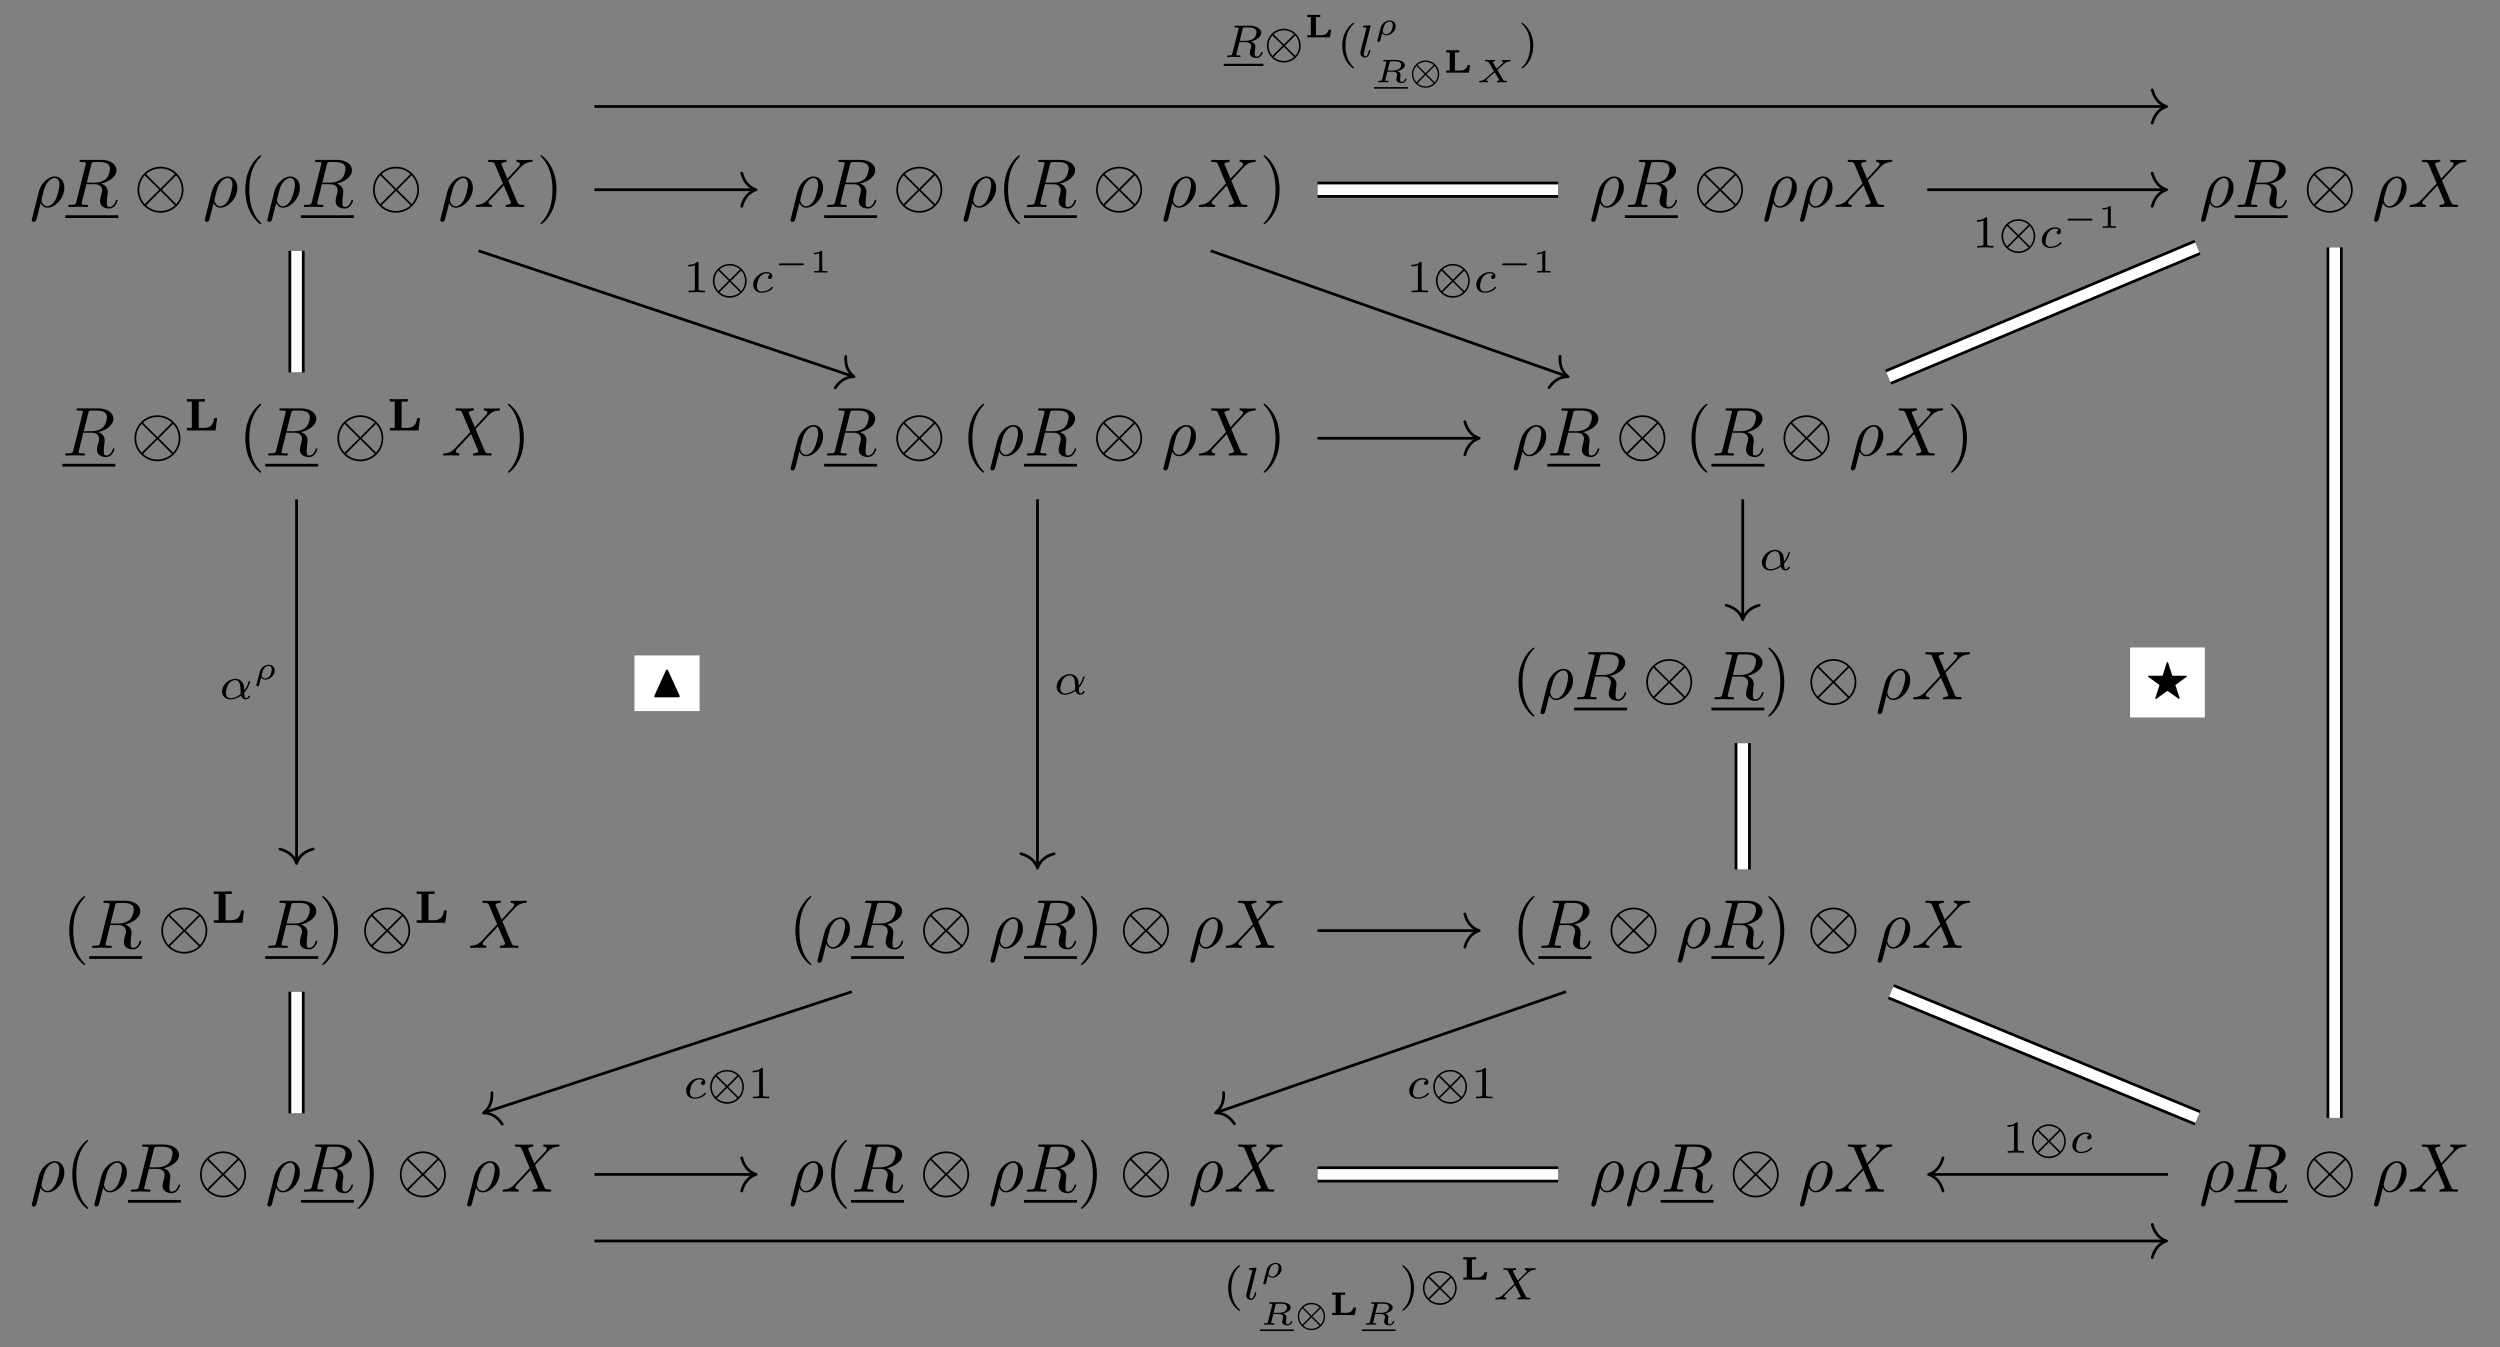 <?xml version="1.0" encoding="UTF-8"?>
<svg xmlns="http://www.w3.org/2000/svg" xmlns:xlink="http://www.w3.org/1999/xlink" width="380.282pt" height="204.971pt" viewBox="0 0 380.282 204.971" version="1.1">
<rect x="0" y="0" width="380.282" height="204.971" fill="#808080" stroke="none"/>
<defs>
<g>
<symbol overflow="visible" id="glyph0-0">
<path style="stroke:none;" d=""/>
</symbol>
<symbol overflow="visible" id="glyph0-1">
<path style="stroke:none;" d="M 0.344 1.812 C 0.312 1.938 0.312 1.969 0.312 1.984 C 0.312 2.141 0.438 2.266 0.609 2.266 C 0.828 2.266 0.953 2.078 0.969 2.047 C 1.031 1.953 1.359 0.547 1.656 -0.594 C 1.859 -0.172 2.188 0.109 2.688 0.109 C 3.922 0.109 5.266 -1.359 5.266 -2.922 C 5.266 -4.047 4.578 -4.641 3.812 -4.641 C 2.797 -4.641 1.688 -3.594 1.375 -2.312 Z M 2.672 -0.109 C 1.938 -0.109 1.781 -0.953 1.781 -1.047 C 1.781 -1.094 1.828 -1.297 1.859 -1.438 C 2.156 -2.609 2.25 -3 2.484 -3.406 C 2.938 -4.172 3.469 -4.406 3.797 -4.406 C 4.172 -4.406 4.516 -4.109 4.516 -3.375 C 4.516 -2.797 4.203 -1.625 3.922 -1.109 C 3.578 -0.453 3.078 -0.109 2.672 -0.109 Z M 2.672 -0.109 "/>
</symbol>
<symbol overflow="visible" id="glyph0-2">
<path style="stroke:none;" d="M 3.938 -6.453 C 4 -6.703 4.031 -6.797 4.234 -6.828 C 4.328 -6.844 4.656 -6.844 4.875 -6.844 C 5.625 -6.844 6.781 -6.844 6.781 -5.812 C 6.781 -5.453 6.609 -4.719 6.203 -4.312 C 5.938 -4.047 5.375 -3.703 4.438 -3.703 L 3.25 -3.703 Z M 5.453 -3.562 C 6.516 -3.797 7.766 -4.531 7.766 -5.594 C 7.766 -6.5 6.812 -7.172 5.438 -7.172 L 2.453 -7.172 C 2.234 -7.172 2.141 -7.172 2.141 -6.969 C 2.141 -6.844 2.234 -6.844 2.438 -6.844 C 2.453 -6.844 2.656 -6.844 2.828 -6.828 C 3.031 -6.797 3.125 -6.797 3.125 -6.656 C 3.125 -6.609 3.109 -6.578 3.078 -6.453 L 1.672 -0.812 C 1.562 -0.406 1.547 -0.328 0.719 -0.328 C 0.531 -0.328 0.438 -0.328 0.438 -0.109 C 0.438 0 0.562 0 0.578 0 C 0.875 0 1.609 -0.031 1.906 -0.031 C 2.188 -0.031 2.938 0 3.234 0 C 3.312 0 3.438 0 3.438 -0.203 C 3.438 -0.328 3.344 -0.328 3.156 -0.328 C 2.766 -0.328 2.469 -0.328 2.469 -0.516 C 2.469 -0.578 2.484 -0.625 2.5 -0.688 L 3.188 -3.469 L 4.438 -3.469 C 5.391 -3.469 5.594 -2.891 5.594 -2.516 C 5.594 -2.359 5.5 -2.031 5.438 -1.797 C 5.359 -1.5 5.266 -1.109 5.266 -0.906 C 5.266 0.234 6.531 0.234 6.672 0.234 C 7.562 0.234 7.922 -0.828 7.922 -0.969 C 7.922 -1.109 7.812 -1.109 7.797 -1.109 C 7.703 -1.109 7.688 -1.031 7.672 -0.953 C 7.406 -0.172 6.953 0 6.703 0 C 6.359 0 6.297 -0.234 6.297 -0.641 C 6.297 -0.969 6.359 -1.5 6.391 -1.844 C 6.422 -1.984 6.438 -2.188 6.438 -2.328 C 6.438 -3.141 5.734 -3.469 5.453 -3.562 Z M 5.453 -3.562 "/>
</symbol>
<symbol overflow="visible" id="glyph0-3">
<path style="stroke:none;" d="M 5.094 -4.312 L 4.203 -6.406 C 4.172 -6.484 4.156 -6.531 4.156 -6.547 C 4.156 -6.609 4.344 -6.797 4.781 -6.844 C 4.875 -6.859 4.984 -6.859 4.984 -7.047 C 4.984 -7.172 4.859 -7.172 4.828 -7.172 C 4.406 -7.172 3.953 -7.141 3.5 -7.141 C 3.25 -7.141 2.594 -7.172 2.328 -7.172 C 2.266 -7.172 2.141 -7.172 2.141 -6.969 C 2.141 -6.844 2.25 -6.844 2.391 -6.844 C 3.016 -6.844 3.078 -6.734 3.172 -6.516 L 4.406 -3.578 L 2.188 -1.203 L 2.062 -1.078 C 1.547 -0.531 1.047 -0.359 0.516 -0.328 C 0.375 -0.312 0.281 -0.312 0.281 -0.109 C 0.281 -0.109 0.281 0 0.422 0 C 0.734 0 1.078 -0.031 1.406 -0.031 C 1.797 -0.031 2.203 0 2.578 0 C 2.641 0 2.766 0 2.766 -0.203 C 2.766 -0.312 2.672 -0.328 2.641 -0.328 C 2.547 -0.344 2.219 -0.359 2.219 -0.656 C 2.219 -0.812 2.391 -0.984 2.516 -1.125 L 3.578 -2.25 L 4.531 -3.281 L 5.594 -0.781 C 5.625 -0.656 5.641 -0.656 5.641 -0.625 C 5.641 -0.547 5.438 -0.375 5.031 -0.328 C 4.906 -0.312 4.812 -0.297 4.812 -0.125 C 4.812 0 4.938 0 4.984 0 C 5.266 0 6 -0.031 6.297 -0.031 C 6.562 -0.031 7.203 0 7.469 0 C 7.531 0 7.672 0 7.672 -0.203 C 7.672 -0.328 7.562 -0.328 7.469 -0.328 C 6.766 -0.344 6.75 -0.375 6.578 -0.781 C 6.156 -1.766 5.453 -3.406 5.219 -4.031 C 5.938 -4.766 7.031 -6.016 7.375 -6.312 C 7.672 -6.562 8.078 -6.812 8.703 -6.844 C 8.844 -6.859 8.938 -6.859 8.938 -7.062 C 8.938 -7.062 8.938 -7.172 8.797 -7.172 C 8.484 -7.172 8.141 -7.141 7.812 -7.141 C 7.422 -7.141 7.031 -7.172 6.641 -7.172 C 6.578 -7.172 6.453 -7.172 6.453 -6.969 C 6.453 -6.891 6.5 -6.859 6.578 -6.844 C 6.672 -6.828 7 -6.812 7 -6.516 C 7 -6.375 6.875 -6.234 6.797 -6.141 Z M 5.094 -4.312 "/>
</symbol>
<symbol overflow="visible" id="glyph1-0">
<path style="stroke:none;" d=""/>
</symbol>
<symbol overflow="visible" id="glyph1-1">
<path style="stroke:none;" d="M 7.578 -2.625 C 7.578 -4.562 6 -6.125 4.078 -6.125 C 2.125 -6.125 0.578 -4.531 0.578 -2.625 C 0.578 -0.688 2.156 0.875 4.078 0.875 C 6.031 0.875 7.578 -0.719 7.578 -2.625 Z M 2 -4.875 C 1.969 -4.906 1.906 -4.984 1.906 -5 C 1.906 -5.047 2.75 -5.859 4.078 -5.859 C 4.438 -5.859 5.406 -5.812 6.266 -5 L 4.078 -2.797 Z M 1.688 -0.438 C 1.047 -1.141 0.844 -1.953 0.844 -2.625 C 0.844 -3.438 1.141 -4.203 1.688 -4.812 L 3.891 -2.625 Z M 6.453 -4.812 C 6.969 -4.281 7.312 -3.484 7.312 -2.625 C 7.312 -1.812 7.016 -1.047 6.469 -0.438 L 4.281 -2.625 Z M 6.156 -0.375 C 6.188 -0.344 6.266 -0.266 6.266 -0.25 C 6.266 -0.203 5.406 0.609 4.078 0.609 C 3.719 0.609 2.75 0.562 1.891 -0.25 L 4.078 -2.453 Z M 6.156 -0.375 "/>
</symbol>
<symbol overflow="visible" id="glyph2-0">
<path style="stroke:none;" d=""/>
</symbol>
<symbol overflow="visible" id="glyph2-1">
<path style="stroke:none;" d="M 3.469 2.516 C 3.469 2.484 3.469 2.469 3.297 2.281 C 1.984 0.969 1.656 -1.016 1.656 -2.625 C 1.656 -4.453 2.047 -6.281 3.344 -7.594 C 3.469 -7.719 3.469 -7.734 3.469 -7.766 C 3.469 -7.844 3.438 -7.875 3.375 -7.875 C 3.266 -7.875 2.328 -7.156 1.703 -5.828 C 1.172 -4.672 1.047 -3.5 1.047 -2.625 C 1.047 -1.812 1.156 -0.531 1.734 0.656 C 2.359 1.938 3.266 2.625 3.375 2.625 C 3.438 2.625 3.469 2.594 3.469 2.516 Z M 3.469 2.516 "/>
</symbol>
<symbol overflow="visible" id="glyph2-2">
<path style="stroke:none;" d="M 3.031 -2.625 C 3.031 -3.438 2.922 -4.719 2.344 -5.906 C 1.719 -7.188 0.812 -7.875 0.703 -7.875 C 0.641 -7.875 0.594 -7.828 0.594 -7.766 C 0.594 -7.734 0.594 -7.719 0.797 -7.531 C 1.828 -6.484 2.422 -4.812 2.422 -2.625 C 2.422 -0.828 2.031 1.016 0.734 2.344 C 0.594 2.469 0.594 2.484 0.594 2.516 C 0.594 2.578 0.641 2.625 0.703 2.625 C 0.812 2.625 1.75 1.906 2.375 0.578 C 2.906 -0.578 3.031 -1.75 3.031 -2.625 Z M 3.031 -2.625 "/>
</symbol>
<symbol overflow="visible" id="glyph3-0">
<path style="stroke:none;" d=""/>
</symbol>
<symbol overflow="visible" id="glyph3-1">
<path style="stroke:none;" d="M 4.984 -1.875 L 4.547 -1.875 C 4.469 -1.25 4.25 -0.391 3.016 -0.391 L 2.188 -0.391 L 2.188 -4.391 L 3.125 -4.391 L 3.125 -4.781 C 2.969 -4.766 2.594 -4.766 2.438 -4.766 C 2.188 -4.766 1.938 -4.75 1.688 -4.75 C 1.25 -4.75 0.781 -4.75 0.391 -4.781 L 0.391 -4.391 L 1.141 -4.391 L 1.141 -0.391 L 0.391 -0.391 L 0.391 0 L 4.75 0 Z M 4.984 -1.875 "/>
</symbol>
<symbol overflow="visible" id="glyph4-0">
<path style="stroke:none;" d=""/>
</symbol>
<symbol overflow="visible" id="glyph4-1">
<path style="stroke:none;" d="M 2.875 -4.266 C 2.922 -4.469 2.938 -4.484 3.094 -4.516 L 3.547 -4.516 C 4.188 -4.516 4.984 -4.516 4.984 -3.797 C 4.984 -3.5 4.859 -3.062 4.531 -2.812 C 4.25 -2.594 3.812 -2.484 3.328 -2.484 L 2.438 -2.484 Z M 4.141 -2.375 C 4.969 -2.562 5.703 -3.062 5.703 -3.688 C 5.703 -4.281 5 -4.766 3.984 -4.766 L 1.844 -4.766 C 1.719 -4.766 1.625 -4.766 1.625 -4.609 C 1.625 -4.516 1.703 -4.516 1.844 -4.516 C 1.859 -4.516 1.984 -4.516 2.109 -4.5 C 2.266 -4.484 2.266 -4.469 2.266 -4.391 C 2.266 -4.391 2.266 -4.344 2.25 -4.25 L 1.312 -0.547 C 1.266 -0.312 1.25 -0.25 0.703 -0.25 C 0.578 -0.25 0.5 -0.25 0.5 -0.109 C 0.5 -0.031 0.547 0 0.609 0 C 0.734 0 0.906 -0.016 1.031 -0.016 C 1.172 -0.016 1.375 -0.031 1.5 -0.031 C 1.641 -0.031 1.797 -0.016 1.938 -0.016 C 2.094 -0.016 2.266 0 2.406 0 C 2.453 0 2.562 0 2.562 -0.141 C 2.562 -0.25 2.484 -0.25 2.328 -0.25 C 2.219 -0.25 2.188 -0.25 2.062 -0.266 C 1.906 -0.281 1.906 -0.297 1.906 -0.375 C 1.906 -0.375 1.906 -0.422 1.938 -0.516 L 2.375 -2.281 L 3.328 -2.281 C 3.922 -2.281 4.188 -1.984 4.188 -1.656 C 4.188 -1.562 4.125 -1.328 4.078 -1.172 C 4 -0.844 3.969 -0.75 3.969 -0.625 C 3.969 -0.078 4.484 0.141 5 0.141 C 5.641 0.141 5.922 -0.547 5.922 -0.672 C 5.922 -0.688 5.906 -0.766 5.797 -0.766 C 5.703 -0.766 5.688 -0.719 5.672 -0.641 C 5.578 -0.344 5.312 -0.062 5.031 -0.062 C 4.844 -0.062 4.703 -0.125 4.703 -0.516 C 4.703 -0.688 4.75 -1.047 4.781 -1.234 C 4.812 -1.422 4.812 -1.484 4.812 -1.562 C 4.812 -1.641 4.812 -1.875 4.609 -2.078 C 4.484 -2.219 4.297 -2.312 4.141 -2.375 Z M 4.141 -2.375 "/>
</symbol>
<symbol overflow="visible" id="glyph4-2">
<path style="stroke:none;" d="M 1.969 -4.625 C 1.969 -4.641 2 -4.734 2 -4.734 C 2 -4.781 1.969 -4.844 1.875 -4.844 C 1.734 -4.844 1.156 -4.781 0.984 -4.766 C 0.938 -4.766 0.844 -4.75 0.844 -4.609 C 0.844 -4.516 0.938 -4.516 1.016 -4.516 C 1.359 -4.516 1.359 -4.453 1.359 -4.406 C 1.359 -4.359 1.344 -4.312 1.328 -4.25 L 0.453 -0.812 C 0.438 -0.734 0.438 -0.656 0.438 -0.594 C 0.438 -0.141 0.828 0.062 1.156 0.062 C 1.328 0.062 1.547 0.016 1.719 -0.297 C 1.875 -0.562 1.969 -0.969 1.969 -1 C 1.969 -1.094 1.875 -1.094 1.859 -1.094 C 1.75 -1.094 1.734 -1.047 1.719 -0.922 C 1.625 -0.578 1.484 -0.125 1.188 -0.125 C 1 -0.125 0.953 -0.297 0.953 -0.469 C 0.953 -0.547 0.969 -0.672 1 -0.75 Z M 1.969 -4.625 "/>
</symbol>
<symbol overflow="visible" id="glyph4-3">
<path style="stroke:none;" d="M 3.047 -2.672 C 2.797 -2.625 2.703 -2.438 2.703 -2.281 C 2.703 -2.094 2.844 -2.016 2.969 -2.016 C 3.125 -2.016 3.359 -2.125 3.359 -2.469 C 3.359 -2.938 2.828 -3.078 2.453 -3.078 C 1.406 -3.078 0.438 -2.109 0.438 -1.141 C 0.438 -0.547 0.844 0.062 1.719 0.062 C 2.906 0.062 3.453 -0.625 3.453 -0.719 C 3.453 -0.766 3.391 -0.844 3.328 -0.844 C 3.297 -0.844 3.281 -0.828 3.219 -0.766 C 2.672 -0.125 1.859 -0.125 1.734 -0.125 C 1.234 -0.125 1.016 -0.469 1.016 -0.906 C 1.016 -1.094 1.109 -1.859 1.469 -2.344 C 1.734 -2.688 2.094 -2.875 2.453 -2.875 C 2.547 -2.875 2.875 -2.859 3.047 -2.672 Z M 3.047 -2.672 "/>
</symbol>
<symbol overflow="visible" id="glyph4-4">
<path style="stroke:none;" d="M 3.812 -0.984 C 4.453 -1.641 4.703 -2.578 4.703 -2.641 C 4.703 -2.734 4.625 -2.734 4.594 -2.734 C 4.5 -2.734 4.5 -2.719 4.453 -2.562 C 4.328 -2.109 4.094 -1.672 3.797 -1.297 C 3.797 -1.406 3.781 -1.875 3.766 -1.938 C 3.656 -2.625 3.141 -3.078 2.438 -3.078 C 1.422 -3.078 0.438 -2.125 0.438 -1.141 C 0.438 -0.5 0.906 0.062 1.703 0.062 C 2.344 0.062 2.922 -0.219 3.312 -0.516 C 3.484 -0.016 3.828 0.062 4.047 0.062 C 4.453 0.062 4.703 -0.266 4.703 -0.422 C 4.703 -0.5 4.609 -0.5 4.578 -0.5 C 4.484 -0.5 4.469 -0.469 4.453 -0.438 C 4.359 -0.172 4.141 -0.125 4.062 -0.125 C 3.969 -0.125 3.844 -0.125 3.812 -0.984 Z M 3.266 -0.75 C 2.578 -0.188 2 -0.125 1.734 -0.125 C 1.266 -0.125 1.016 -0.438 1.016 -0.906 C 1.016 -1.094 1.109 -1.859 1.469 -2.344 C 1.797 -2.766 2.188 -2.875 2.438 -2.875 C 2.984 -2.875 3.156 -2.344 3.203 -1.906 C 3.25 -1.609 3.234 -1.109 3.266 -0.75 Z M 3.266 -0.75 "/>
</symbol>
<symbol overflow="visible" id="glyph4-5">
<path style="stroke:none;" d="M 3.875 -2.656 L 4.531 -3.328 C 5.422 -4.203 5.703 -4.469 6.328 -4.516 C 6.422 -4.516 6.5 -4.516 6.5 -4.656 C 6.5 -4.734 6.422 -4.766 6.406 -4.766 C 6.203 -4.766 5.953 -4.734 5.75 -4.734 C 5.562 -4.734 5.125 -4.766 4.938 -4.766 C 4.891 -4.766 4.797 -4.734 4.797 -4.609 C 4.797 -4.594 4.797 -4.516 4.906 -4.516 C 4.969 -4.5 5.141 -4.484 5.141 -4.328 C 5.141 -4.234 5.031 -4.125 4.969 -4.047 C 4.906 -4 4.031 -3.141 3.766 -2.875 L 3.062 -4.234 C 3.047 -4.266 3.031 -4.312 3.031 -4.328 C 3.031 -4.391 3.156 -4.5 3.406 -4.516 C 3.453 -4.516 3.547 -4.516 3.547 -4.656 C 3.547 -4.672 3.547 -4.766 3.422 -4.766 C 3.281 -4.766 3.109 -4.734 2.969 -4.734 C 2.812 -4.734 2.656 -4.734 2.516 -4.734 C 2.391 -4.734 2.219 -4.734 2.094 -4.734 C 1.984 -4.75 1.828 -4.766 1.719 -4.766 C 1.688 -4.766 1.578 -4.766 1.578 -4.609 C 1.578 -4.516 1.672 -4.516 1.781 -4.516 C 2.188 -4.516 2.219 -4.438 2.281 -4.297 L 3.266 -2.375 L 2.875 -1.984 C 2.734 -1.859 2.406 -1.547 2.281 -1.422 C 1.438 -0.578 1.156 -0.281 0.516 -0.25 C 0.422 -0.25 0.344 -0.25 0.344 -0.094 C 0.344 -0.062 0.375 0 0.453 0 C 0.641 0 0.891 -0.031 1.094 -0.031 C 1.219 -0.031 1.391 -0.031 1.5 -0.016 C 1.625 -0.016 1.781 0 1.906 0 C 1.938 0 2.047 0 2.047 -0.141 C 2.047 -0.25 1.969 -0.25 1.922 -0.25 C 1.859 -0.266 1.703 -0.281 1.703 -0.422 C 1.703 -0.531 1.797 -0.625 1.953 -0.781 L 3.359 -2.172 L 4.203 -0.516 C 4.25 -0.453 4.25 -0.438 4.25 -0.422 C 4.25 -0.391 4.125 -0.266 3.875 -0.25 C 3.812 -0.25 3.734 -0.25 3.734 -0.094 C 3.734 -0.094 3.734 0 3.844 0 C 4 0 4.172 -0.016 4.312 -0.016 C 4.453 -0.016 4.625 -0.031 4.766 -0.031 C 4.891 -0.031 5.047 -0.031 5.172 -0.016 C 5.297 -0.016 5.438 0 5.547 0 C 5.594 0 5.703 0 5.703 -0.156 C 5.703 -0.25 5.609 -0.25 5.5 -0.25 C 5.094 -0.25 5.062 -0.328 5 -0.453 Z M 3.875 -2.656 "/>
</symbol>
<symbol overflow="visible" id="glyph5-0">
<path style="stroke:none;" d=""/>
</symbol>
<symbol overflow="visible" id="glyph5-1">
<path style="stroke:none;" d="M 5.672 -1.734 C 5.672 -3.172 4.516 -4.312 3.109 -4.312 C 1.688 -4.312 0.531 -3.156 0.531 -1.75 C 0.531 -0.328 1.703 0.828 3.109 0.828 C 4.531 0.828 5.672 -0.344 5.672 -1.734 Z M 1.547 -3.484 C 1.828 -3.734 2.375 -4.078 3.109 -4.078 C 3.844 -4.078 4.391 -3.734 4.672 -3.484 L 3.109 -1.922 Z M 1.375 -0.188 C 1 -0.578 0.781 -1.172 0.781 -1.734 C 0.781 -2.359 1.016 -2.922 1.375 -3.297 L 2.938 -1.75 Z M 4.844 -3.297 C 5.219 -2.906 5.438 -2.328 5.438 -1.75 C 5.438 -1.141 5.203 -0.562 4.844 -0.188 L 3.281 -1.734 Z M 4.672 -0.016 C 4.391 0.25 3.844 0.578 3.109 0.578 C 2.375 0.578 1.828 0.25 1.547 -0.016 L 3.109 -1.578 Z M 4.672 -0.016 "/>
</symbol>
<symbol overflow="visible" id="glyph6-0">
<path style="stroke:none;" d=""/>
</symbol>
<symbol overflow="visible" id="glyph6-1">
<path style="stroke:none;" d="M 4.094 -1.141 L 3.672 -1.141 C 3.531 -0.422 2.953 -0.328 2.516 -0.328 L 1.766 -0.328 L 1.766 -3.078 L 2.422 -3.078 L 2.422 -3.422 C 2.172 -3.406 1.672 -3.406 1.391 -3.406 C 1.234 -3.406 0.781 -3.406 0.453 -3.422 L 0.453 -3.078 L 0.984 -3.078 L 0.984 -0.328 L 0.453 -0.328 L 0.453 0 L 3.891 0 Z M 4.094 -1.141 "/>
</symbol>
<symbol overflow="visible" id="glyph7-0">
<path style="stroke:none;" d=""/>
</symbol>
<symbol overflow="visible" id="glyph7-1">
<path style="stroke:none;" d="M 2.469 -5.219 C 1.156 -4.297 0.797 -2.812 0.797 -1.75 C 0.797 -0.766 1.094 0.766 2.469 1.734 C 2.531 1.734 2.609 1.734 2.609 1.656 C 2.609 1.609 2.594 1.594 2.547 1.547 C 1.609 0.703 1.281 -0.469 1.281 -1.734 C 1.281 -3.625 2 -4.547 2.562 -5.062 C 2.594 -5.094 2.609 -5.109 2.609 -5.141 C 2.609 -5.219 2.531 -5.219 2.469 -5.219 Z M 2.469 -5.219 "/>
</symbol>
<symbol overflow="visible" id="glyph7-2">
<path style="stroke:none;" d="M 0.625 -5.219 C 0.578 -5.219 0.5 -5.219 0.5 -5.141 C 0.5 -5.109 0.516 -5.094 0.562 -5.031 C 1.156 -4.484 1.828 -3.547 1.828 -1.75 C 1.828 -0.297 1.375 0.812 0.625 1.484 C 0.5 1.609 0.5 1.609 0.5 1.656 C 0.5 1.688 0.516 1.734 0.578 1.734 C 0.672 1.734 1.328 1.281 1.797 0.406 C 2.094 -0.172 2.297 -0.922 2.297 -1.734 C 2.297 -2.719 2 -4.25 0.625 -5.219 Z M 0.625 -5.219 "/>
</symbol>
<symbol overflow="visible" id="glyph7-3">
<path style="stroke:none;" d="M 2.328 -4.438 C 2.328 -4.625 2.328 -4.625 2.125 -4.625 C 1.672 -4.188 1.047 -4.188 0.766 -4.188 L 0.766 -3.938 C 0.922 -3.938 1.391 -3.938 1.766 -4.125 L 1.766 -0.578 C 1.766 -0.344 1.766 -0.25 1.078 -0.25 L 0.812 -0.25 L 0.812 0 C 0.938 0 1.797 -0.031 2.047 -0.031 C 2.266 -0.031 3.141 0 3.297 0 L 3.297 -0.25 L 3.031 -0.25 C 2.328 -0.25 2.328 -0.344 2.328 -0.578 Z M 2.328 -4.438 "/>
</symbol>
<symbol overflow="visible" id="glyph8-0">
<path style="stroke:none;" d=""/>
</symbol>
<symbol overflow="visible" id="glyph8-1">
<path style="stroke:none;" d="M 0.5 0.781 C 0.469 0.859 0.469 0.891 0.469 0.906 C 0.469 1.016 0.562 1.078 0.656 1.078 C 0.859 1.078 0.891 0.906 0.922 0.797 L 1.188 -0.266 C 1.344 -0.062 1.562 0.062 1.828 0.062 C 2.531 0.062 3.266 -0.609 3.266 -1.328 C 3.266 -1.859 2.859 -2.203 2.344 -2.203 C 1.766 -2.203 1.125 -1.75 0.969 -1.078 Z M 1.828 -0.109 C 1.375 -0.109 1.266 -0.516 1.266 -0.562 C 1.266 -0.578 1.406 -1.141 1.406 -1.141 C 1.625 -1.906 2.125 -2.031 2.344 -2.031 C 2.547 -2.031 2.812 -1.906 2.812 -1.5 C 2.812 -1.297 2.719 -0.828 2.547 -0.562 C 2.344 -0.25 2.047 -0.109 1.828 -0.109 Z M 1.828 -0.109 "/>
</symbol>
<symbol overflow="visible" id="glyph8-2">
<path style="stroke:none;" d="M 2.375 -3.016 C 2.422 -3.172 2.422 -3.188 2.625 -3.188 L 3.188 -3.188 C 3.75 -3.188 4.125 -3.047 4.125 -2.656 C 4.125 -2.438 4 -2.156 3.766 -2 C 3.719 -1.969 3.438 -1.797 2.844 -1.797 L 2.062 -1.797 Z M 3.547 -1.703 C 4.109 -1.844 4.688 -2.156 4.688 -2.609 C 4.688 -3.062 4.078 -3.406 3.297 -3.406 L 1.562 -3.406 C 1.469 -3.406 1.391 -3.406 1.391 -3.266 C 1.391 -3.188 1.453 -3.188 1.578 -3.188 C 1.625 -3.188 1.797 -3.188 1.891 -3.156 C 1.891 -3.094 1.891 -3.078 1.875 -3.031 L 1.219 -0.406 C 1.188 -0.266 1.188 -0.219 0.797 -0.219 C 0.672 -0.219 0.594 -0.219 0.594 -0.078 C 0.594 -0.047 0.625 0 0.688 0 C 0.781 0 0.906 -0.016 1.016 -0.016 C 1.141 -0.016 1.25 -0.016 1.375 -0.016 C 1.5 -0.016 1.625 -0.016 1.75 -0.016 C 1.859 -0.016 1.984 0 2.078 0 C 2.109 0 2.203 0 2.203 -0.141 C 2.203 -0.219 2.141 -0.219 2.047 -0.219 C 2.031 -0.219 1.906 -0.219 1.828 -0.234 C 1.703 -0.25 1.703 -0.25 1.703 -0.297 C 1.703 -0.297 1.703 -0.312 1.719 -0.359 L 2.031 -1.625 L 2.812 -1.625 C 3.188 -1.625 3.531 -1.484 3.531 -1.188 C 3.531 -1.125 3.484 -0.953 3.453 -0.844 C 3.422 -0.719 3.391 -0.547 3.391 -0.453 C 3.391 0.016 3.891 0.109 4.203 0.109 C 4.703 0.109 4.938 -0.375 4.938 -0.484 C 4.938 -0.562 4.859 -0.562 4.828 -0.562 C 4.75 -0.562 4.75 -0.531 4.719 -0.469 C 4.641 -0.219 4.422 -0.062 4.234 -0.062 C 4.109 -0.062 3.969 -0.094 3.969 -0.422 C 3.969 -0.531 4 -0.812 4.016 -0.938 C 4.031 -1.078 4.031 -1.094 4.031 -1.125 C 4.031 -1.516 3.703 -1.641 3.547 -1.703 Z M 3.547 -1.703 "/>
</symbol>
<symbol overflow="visible" id="glyph8-3">
<path style="stroke:none;" d="M 3.25 -1.906 L 4.312 -2.844 C 4.609 -3.109 4.875 -3.172 5.172 -3.188 C 5.25 -3.188 5.281 -3.266 5.281 -3.312 C 5.281 -3.359 5.234 -3.406 5.188 -3.406 C 5.109 -3.406 5.016 -3.391 4.922 -3.391 C 4.844 -3.391 4.75 -3.391 4.672 -3.391 C 4.562 -3.391 4.453 -3.391 4.344 -3.391 C 4.25 -3.391 4.141 -3.406 4.047 -3.406 C 4 -3.406 3.922 -3.406 3.922 -3.266 C 3.922 -3.188 3.984 -3.188 4.016 -3.188 C 4.094 -3.172 4.172 -3.156 4.172 -3.078 C 4.172 -3.016 4.125 -2.969 3.969 -2.828 L 3.141 -2.078 L 2.531 -3.094 C 2.609 -3.156 2.719 -3.172 2.797 -3.188 C 2.828 -3.188 2.922 -3.188 2.922 -3.312 C 2.922 -3.375 2.859 -3.406 2.828 -3.406 C 2.719 -3.406 2.578 -3.391 2.469 -3.391 C 2.359 -3.391 2.234 -3.391 2.125 -3.391 C 2.016 -3.391 1.906 -3.391 1.797 -3.391 C 1.688 -3.391 1.578 -3.406 1.484 -3.406 C 1.406 -3.406 1.359 -3.344 1.359 -3.266 C 1.359 -3.188 1.438 -3.188 1.531 -3.188 C 1.859 -3.188 1.891 -3.125 1.938 -3.047 L 2.734 -1.703 L 1.531 -0.625 C 1.516 -0.609 1.469 -0.578 1.453 -0.562 C 1.25 -0.391 1.047 -0.234 0.578 -0.219 C 0.484 -0.219 0.484 -0.094 0.484 -0.078 C 0.484 -0.031 0.531 0 0.562 0 C 0.641 0 0.75 -0.016 0.828 -0.016 C 0.906 -0.016 1 -0.016 1.094 -0.016 C 1.203 -0.016 1.297 -0.016 1.406 -0.016 C 1.5 -0.016 1.609 0 1.719 0 C 1.781 0 1.828 -0.031 1.828 -0.141 C 1.828 -0.219 1.766 -0.219 1.734 -0.219 C 1.594 -0.234 1.578 -0.297 1.578 -0.328 C 1.578 -0.375 1.656 -0.453 1.656 -0.469 C 1.688 -0.5 2.641 -1.359 2.844 -1.531 L 3.531 -0.375 C 3.547 -0.359 3.562 -0.328 3.562 -0.312 C 3.562 -0.297 3.484 -0.234 3.297 -0.219 C 3.266 -0.219 3.188 -0.219 3.188 -0.078 C 3.188 -0.031 3.219 0 3.281 0 C 3.391 0 3.516 -0.016 3.641 -0.016 C 3.75 -0.016 3.875 -0.016 3.984 -0.016 C 4.094 -0.016 4.203 -0.016 4.297 -0.016 C 4.406 -0.016 4.516 0 4.609 0 C 4.703 0 4.734 -0.062 4.734 -0.141 C 4.734 -0.219 4.656 -0.219 4.578 -0.219 C 4.25 -0.219 4.219 -0.281 4.172 -0.344 Z M 3.25 -1.906 "/>
</symbol>
<symbol overflow="visible" id="glyph9-0">
<path style="stroke:none;" d=""/>
</symbol>
<symbol overflow="visible" id="glyph9-1">
<path style="stroke:none;" d="M 4.781 -1.25 C 4.781 -2.406 3.828 -3.328 2.703 -3.328 C 1.562 -3.328 0.625 -2.391 0.625 -1.25 C 0.625 -0.094 1.562 0.828 2.703 0.828 C 3.844 0.828 4.781 -0.094 4.781 -1.25 Z M 1.453 -2.641 C 1.828 -2.969 2.297 -3.109 2.703 -3.109 C 3.062 -3.109 3.5 -3.016 3.938 -2.641 L 2.703 -1.391 Z M 1.312 0 C 1.062 -0.266 0.828 -0.703 0.828 -1.25 C 0.828 -1.797 1.078 -2.234 1.312 -2.5 L 2.547 -1.25 Z M 4.094 -2.5 C 4.328 -2.219 4.562 -1.797 4.562 -1.25 C 4.562 -0.688 4.328 -0.266 4.094 0 L 2.844 -1.25 Z M 3.938 0.141 C 3.562 0.484 3.109 0.625 2.703 0.625 C 2.328 0.625 1.891 0.516 1.453 0.156 L 2.703 -1.094 Z M 3.938 0.141 "/>
</symbol>
<symbol overflow="visible" id="glyph9-2">
<path style="stroke:none;" d="M 4.391 -1.109 C 4.469 -1.109 4.594 -1.109 4.594 -1.25 C 4.594 -1.391 4.469 -1.391 4.391 -1.391 L 1.016 -1.391 C 0.938 -1.391 0.797 -1.391 0.797 -1.25 C 0.797 -1.109 0.938 -1.109 1.016 -1.109 Z M 4.391 -1.109 "/>
</symbol>
<symbol overflow="visible" id="glyph10-0">
<path style="stroke:none;" d=""/>
</symbol>
<symbol overflow="visible" id="glyph10-1">
<path style="stroke:none;" d="M 1.984 -3.172 C 1.984 -3.312 1.969 -3.312 1.797 -3.312 C 1.453 -3 0.891 -3 0.797 -3 L 0.719 -3 L 0.719 -2.781 L 0.797 -2.781 C 0.906 -2.781 1.234 -2.797 1.531 -2.922 L 1.531 -0.422 C 1.531 -0.281 1.531 -0.219 1 -0.219 L 0.75 -0.219 L 0.75 0 C 1.016 -0.016 1.469 -0.016 1.75 -0.016 C 2.047 -0.016 2.484 -0.016 2.766 0 L 2.766 -0.219 L 2.516 -0.219 C 1.984 -0.219 1.984 -0.281 1.984 -0.422 Z M 1.984 -3.172 "/>
</symbol>
<symbol overflow="visible" id="glyph11-0">
<path style="stroke:none;" d=""/>
</symbol>
<symbol overflow="visible" id="glyph11-1">
<path style="stroke:none;" d="M 2.875 -3.875 C 2.828 -3.984 2.797 -4.047 2.688 -4.047 C 2.578 -4.047 2.547 -3.969 2.5 -3.875 L 0.797 -0.141 C 0.766 -0.062 0.75 -0.047 0.75 0 C 0.75 0.172 0.906 0.172 1.016 0.172 L 4.359 0.172 C 4.453 0.172 4.625 0.172 4.625 0 C 4.625 -0.047 4.609 -0.062 4.578 -0.141 Z M 2.875 -3.875 "/>
</symbol>
<symbol overflow="visible" id="glyph11-2">
<path style="stroke:none;" d="M 6.266 -2.547 C 6.344 -2.594 6.375 -2.625 6.375 -2.672 C 6.375 -2.766 6.281 -2.766 6.156 -2.766 L 4.172 -2.766 L 3.547 -4.688 C 3.516 -4.781 3.484 -4.844 3.422 -4.844 C 3.359 -4.844 3.328 -4.781 3.297 -4.688 L 2.672 -2.766 L 0.688 -2.766 C 0.562 -2.766 0.469 -2.766 0.469 -2.672 C 0.469 -2.641 0.484 -2.594 0.578 -2.547 L 2.219 -1.359 L 1.594 0.578 C 1.578 0.594 1.562 0.656 1.562 0.672 C 1.562 0.734 1.609 0.781 1.656 0.781 C 1.688 0.781 1.75 0.75 1.781 0.719 L 3.422 -0.469 L 5.188 0.781 C 5.234 0.781 5.281 0.734 5.281 0.672 C 5.281 0.625 4.75 -0.969 4.688 -1.188 L 4.625 -1.344 Z M 6.266 -2.547 "/>
</symbol>
</g>
<clipPath id="clip1">
  <path d="M 252 116 L 369 116 L 369 204.973 L 252 204.973 Z M 252 116 "/>
</clipPath>
</defs>
<g id="surface1">
<g style="fill:rgb(0%,0%,0%);fill-opacity:1;">
  <use xlink:href="#glyph0-1" x="4.521" y="31.485"/>
  <use xlink:href="#glyph0-2" x="9.95" y="31.485"/>
</g>
<path style="fill:none;stroke-width:0.42;stroke-linecap:butt;stroke-linejoin:miter;stroke:rgb(0%,0%,0%);stroke-opacity:1;stroke-miterlimit:10;" d="M 0 0.002 L 8.055 0.002 " transform="matrix(1,0,0,-1,9.949,32.955)"/>
<g style="fill:rgb(0%,0%,0%);fill-opacity:1;">
  <use xlink:href="#glyph1-1" x="20.336" y="31.485"/>
</g>
<g style="fill:rgb(0%,0%,0%);fill-opacity:1;">
  <use xlink:href="#glyph0-1" x="30.836" y="31.485"/>
</g>
<g style="fill:rgb(0%,0%,0%);fill-opacity:1;">
  <use xlink:href="#glyph2-1" x="36.265" y="31.485"/>
</g>
<g style="fill:rgb(0%,0%,0%);fill-opacity:1;">
  <use xlink:href="#glyph0-1" x="40.348" y="31.485"/>
  <use xlink:href="#glyph0-2" x="45.776" y="31.485"/>
</g>
<path style="fill:none;stroke-width:0.42;stroke-linecap:butt;stroke-linejoin:miter;stroke:rgb(0%,0%,0%);stroke-opacity:1;stroke-miterlimit:10;" d="M 0 0.002 L 8.055 0.002 " transform="matrix(1,0,0,-1,45.777,32.955)"/>
<g style="fill:rgb(0%,0%,0%);fill-opacity:1;">
  <use xlink:href="#glyph1-1" x="56.164" y="31.485"/>
</g>
<g style="fill:rgb(0%,0%,0%);fill-opacity:1;">
  <use xlink:href="#glyph0-1" x="66.664" y="31.485"/>
  <use xlink:href="#glyph0-3" x="72.093" y="31.485"/>
</g>
<g style="fill:rgb(0%,0%,0%);fill-opacity:1;">
  <use xlink:href="#glyph2-2" x="81.616" y="31.485"/>
</g>
<g style="fill:rgb(0%,0%,0%);fill-opacity:1;">
  <use xlink:href="#glyph0-1" x="119.94" y="31.485"/>
  <use xlink:href="#glyph0-2" x="125.368" y="31.485"/>
</g>
<path style="fill:none;stroke-width:0.42;stroke-linecap:butt;stroke-linejoin:miter;stroke:rgb(0%,0%,0%);stroke-opacity:1;stroke-miterlimit:10;" d="M -0.002 0.002 L 8.053 0.002 " transform="matrix(1,0,0,-1,125.369,32.955)"/>
<g style="fill:rgb(0%,0%,0%);fill-opacity:1;">
  <use xlink:href="#glyph1-1" x="135.756" y="31.485"/>
</g>
<g style="fill:rgb(0%,0%,0%);fill-opacity:1;">
  <use xlink:href="#glyph0-1" x="146.256" y="31.485"/>
</g>
<g style="fill:rgb(0%,0%,0%);fill-opacity:1;">
  <use xlink:href="#glyph2-1" x="151.685" y="31.485"/>
</g>
<g style="fill:rgb(0%,0%,0%);fill-opacity:1;">
  <use xlink:href="#glyph0-2" x="155.768" y="31.485"/>
</g>
<path style="fill:none;stroke-width:0.42;stroke-linecap:butt;stroke-linejoin:miter;stroke:rgb(0%,0%,0%);stroke-opacity:1;stroke-miterlimit:10;" d="M 0.002 0.002 L 8.052 0.002 " transform="matrix(1,0,0,-1,155.768,32.955)"/>
<g style="fill:rgb(0%,0%,0%);fill-opacity:1;">
  <use xlink:href="#glyph1-1" x="166.155" y="31.485"/>
</g>
<g style="fill:rgb(0%,0%,0%);fill-opacity:1;">
  <use xlink:href="#glyph0-1" x="176.655" y="31.485"/>
  <use xlink:href="#glyph0-3" x="182.083" y="31.485"/>
</g>
<g style="fill:rgb(0%,0%,0%);fill-opacity:1;">
  <use xlink:href="#glyph2-2" x="191.606" y="31.485"/>
</g>
<g style="fill:rgb(0%,0%,0%);fill-opacity:1;">
  <use xlink:href="#glyph0-1" x="241.744" y="31.485"/>
  <use xlink:href="#glyph0-2" x="247.173" y="31.485"/>
</g>
<path style="fill:none;stroke-width:0.42;stroke-linecap:butt;stroke-linejoin:miter;stroke:rgb(0%,0%,0%);stroke-opacity:1;stroke-miterlimit:10;" d="M -0 0.002 L 8.055 0.002 " transform="matrix(1,0,0,-1,247.172,32.955)"/>
<g style="fill:rgb(0%,0%,0%);fill-opacity:1;">
  <use xlink:href="#glyph1-1" x="257.559" y="31.485"/>
</g>
<g style="fill:rgb(0%,0%,0%);fill-opacity:1;">
  <use xlink:href="#glyph0-1" x="268.059" y="31.485"/>
  <use xlink:href="#glyph0-1" x="273.488" y="31.485"/>
  <use xlink:href="#glyph0-3" x="278.916" y="31.485"/>
</g>
<g style="fill:rgb(0%,0%,0%);fill-opacity:1;">
  <use xlink:href="#glyph0-1" x="334.494" y="31.485"/>
  <use xlink:href="#glyph0-2" x="339.923" y="31.485"/>
</g>
<path style="fill:none;stroke-width:0.42;stroke-linecap:butt;stroke-linejoin:miter;stroke:rgb(0%,0%,0%);stroke-opacity:1;stroke-miterlimit:10;" d="M -0 0.002 L 8.055 0.002 " transform="matrix(1,0,0,-1,339.922,32.955)"/>
<g style="fill:rgb(0%,0%,0%);fill-opacity:1;">
  <use xlink:href="#glyph1-1" x="350.309" y="31.485"/>
</g>
<g style="fill:rgb(0%,0%,0%);fill-opacity:1;">
  <use xlink:href="#glyph0-1" x="360.809" y="31.485"/>
  <use xlink:href="#glyph0-3" x="366.238" y="31.485"/>
</g>
<g style="fill:rgb(0%,0%,0%);fill-opacity:1;">
  <use xlink:href="#glyph0-2" x="9.486" y="69.291"/>
</g>
<path style="fill:none;stroke-width:0.42;stroke-linecap:butt;stroke-linejoin:miter;stroke:rgb(0%,0%,0%);stroke-opacity:1;stroke-miterlimit:10;" d="M -0.002 -0.001 L 8.053 -0.001 " transform="matrix(1,0,0,-1,9.486,70.761)"/>
<g style="fill:rgb(0%,0%,0%);fill-opacity:1;">
  <use xlink:href="#glyph1-1" x="19.873" y="69.291"/>
</g>
<g style="fill:rgb(0%,0%,0%);fill-opacity:1;">
  <use xlink:href="#glyph3-1" x="28.04" y="65.48"/>
</g>
<g style="fill:rgb(0%,0%,0%);fill-opacity:1;">
  <use xlink:href="#glyph2-1" x="36.265" y="69.291"/>
</g>
<g style="fill:rgb(0%,0%,0%);fill-opacity:1;">
  <use xlink:href="#glyph0-2" x="40.348" y="69.291"/>
</g>
<path style="fill:none;stroke-width:0.42;stroke-linecap:butt;stroke-linejoin:miter;stroke:rgb(0%,0%,0%);stroke-opacity:1;stroke-miterlimit:10;" d="M -0 -0.001 L 8.054 -0.001 " transform="matrix(1,0,0,-1,40.348,70.761)"/>
<g style="fill:rgb(0%,0%,0%);fill-opacity:1;">
  <use xlink:href="#glyph1-1" x="50.735" y="69.291"/>
</g>
<g style="fill:rgb(0%,0%,0%);fill-opacity:1;">
  <use xlink:href="#glyph3-1" x="58.902" y="65.48"/>
</g>
<g style="fill:rgb(0%,0%,0%);fill-opacity:1;">
  <use xlink:href="#glyph0-3" x="67.127" y="69.291"/>
</g>
<g style="fill:rgb(0%,0%,0%);fill-opacity:1;">
  <use xlink:href="#glyph2-2" x="76.65" y="69.291"/>
</g>
<g style="fill:rgb(0%,0%,0%);fill-opacity:1;">
  <use xlink:href="#glyph0-1" x="119.94" y="69.291"/>
  <use xlink:href="#glyph0-2" x="125.368" y="69.291"/>
</g>
<path style="fill:none;stroke-width:0.42;stroke-linecap:butt;stroke-linejoin:miter;stroke:rgb(0%,0%,0%);stroke-opacity:1;stroke-miterlimit:10;" d="M -0.002 -0.001 L 8.053 -0.001 " transform="matrix(1,0,0,-1,125.369,70.761)"/>
<g style="fill:rgb(0%,0%,0%);fill-opacity:1;">
  <use xlink:href="#glyph1-1" x="135.756" y="69.291"/>
</g>
<g style="fill:rgb(0%,0%,0%);fill-opacity:1;">
  <use xlink:href="#glyph2-1" x="146.256" y="69.291"/>
</g>
<g style="fill:rgb(0%,0%,0%);fill-opacity:1;">
  <use xlink:href="#glyph0-1" x="150.339" y="69.291"/>
  <use xlink:href="#glyph0-2" x="155.768" y="69.291"/>
</g>
<path style="fill:none;stroke-width:0.42;stroke-linecap:butt;stroke-linejoin:miter;stroke:rgb(0%,0%,0%);stroke-opacity:1;stroke-miterlimit:10;" d="M 0.002 -0.001 L 8.052 -0.001 " transform="matrix(1,0,0,-1,155.768,70.761)"/>
<g style="fill:rgb(0%,0%,0%);fill-opacity:1;">
  <use xlink:href="#glyph1-1" x="166.155" y="69.291"/>
</g>
<g style="fill:rgb(0%,0%,0%);fill-opacity:1;">
  <use xlink:href="#glyph0-1" x="176.655" y="69.291"/>
  <use xlink:href="#glyph0-3" x="182.083" y="69.291"/>
</g>
<g style="fill:rgb(0%,0%,0%);fill-opacity:1;">
  <use xlink:href="#glyph2-2" x="191.606" y="69.291"/>
</g>
<g style="fill:rgb(0%,0%,0%);fill-opacity:1;">
  <use xlink:href="#glyph0-1" x="229.931" y="69.291"/>
  <use xlink:href="#glyph0-2" x="235.359" y="69.291"/>
</g>
<path style="fill:none;stroke-width:0.42;stroke-linecap:butt;stroke-linejoin:miter;stroke:rgb(0%,0%,0%);stroke-opacity:1;stroke-miterlimit:10;" d="M -0.001 -0.001 L 8.054 -0.001 " transform="matrix(1,0,0,-1,235.36,70.761)"/>
<g style="fill:rgb(0%,0%,0%);fill-opacity:1;">
  <use xlink:href="#glyph1-1" x="245.747" y="69.291"/>
</g>
<g style="fill:rgb(0%,0%,0%);fill-opacity:1;">
  <use xlink:href="#glyph2-1" x="256.247" y="69.291"/>
</g>
<g style="fill:rgb(0%,0%,0%);fill-opacity:1;">
  <use xlink:href="#glyph0-2" x="260.33" y="69.291"/>
</g>
<path style="fill:none;stroke-width:0.42;stroke-linecap:butt;stroke-linejoin:miter;stroke:rgb(0%,0%,0%);stroke-opacity:1;stroke-miterlimit:10;" d="M -0.002 -0.001 L 8.053 -0.001 " transform="matrix(1,0,0,-1,260.33,70.761)"/>
<g style="fill:rgb(0%,0%,0%);fill-opacity:1;">
  <use xlink:href="#glyph1-1" x="270.717" y="69.291"/>
</g>
<g style="fill:rgb(0%,0%,0%);fill-opacity:1;">
  <use xlink:href="#glyph0-1" x="281.217" y="69.291"/>
  <use xlink:href="#glyph0-3" x="286.646" y="69.291"/>
</g>
<g style="fill:rgb(0%,0%,0%);fill-opacity:1;">
  <use xlink:href="#glyph2-2" x="296.169" y="69.291"/>
</g>
<g style="fill:rgb(0%,0%,0%);fill-opacity:1;">
  <use xlink:href="#glyph2-1" x="229.931" y="106.376"/>
</g>
<g style="fill:rgb(0%,0%,0%);fill-opacity:1;">
  <use xlink:href="#glyph0-1" x="234.015" y="106.376"/>
  <use xlink:href="#glyph0-2" x="239.444" y="106.376"/>
</g>
<path style="fill:none;stroke-width:0.42;stroke-linecap:butt;stroke-linejoin:miter;stroke:rgb(0%,0%,0%);stroke-opacity:1;stroke-miterlimit:10;" d="M -0.002 -0.002 L 8.053 -0.002 " transform="matrix(1,0,0,-1,239.443,107.846)"/>
<g style="fill:rgb(0%,0%,0%);fill-opacity:1;">
  <use xlink:href="#glyph1-1" x="249.83" y="106.376"/>
</g>
<g style="fill:rgb(0%,0%,0%);fill-opacity:1;">
  <use xlink:href="#glyph0-2" x="260.33" y="106.376"/>
</g>
<path style="fill:none;stroke-width:0.42;stroke-linecap:butt;stroke-linejoin:miter;stroke:rgb(0%,0%,0%);stroke-opacity:1;stroke-miterlimit:10;" d="M -0.002 -0.002 L 8.053 -0.002 " transform="matrix(1,0,0,-1,260.33,107.846)"/>
<g style="fill:rgb(0%,0%,0%);fill-opacity:1;">
  <use xlink:href="#glyph2-2" x="268.384" y="106.376"/>
</g>
<g style="fill:rgb(0%,0%,0%);fill-opacity:1;">
  <use xlink:href="#glyph1-1" x="274.801" y="106.376"/>
</g>
<g style="fill:rgb(0%,0%,0%);fill-opacity:1;">
  <use xlink:href="#glyph0-1" x="285.301" y="106.376"/>
  <use xlink:href="#glyph0-3" x="290.729" y="106.376"/>
</g>
<g style="fill:rgb(0%,0%,0%);fill-opacity:1;">
  <use xlink:href="#glyph2-1" x="9.486" y="144.182"/>
</g>
<g style="fill:rgb(0%,0%,0%);fill-opacity:1;">
  <use xlink:href="#glyph0-2" x="13.57" y="144.182"/>
</g>
<path style="fill:none;stroke-width:0.42;stroke-linecap:butt;stroke-linejoin:miter;stroke:rgb(0%,0%,0%);stroke-opacity:1;stroke-miterlimit:10;" d="M 0 -0 L 8.055 -0 " transform="matrix(1,0,0,-1,13.57,145.652)"/>
<g style="fill:rgb(0%,0%,0%);fill-opacity:1;">
  <use xlink:href="#glyph1-1" x="23.957" y="144.182"/>
</g>
<g style="fill:rgb(0%,0%,0%);fill-opacity:1;">
  <use xlink:href="#glyph3-1" x="32.123" y="140.372"/>
</g>
<g style="fill:rgb(0%,0%,0%);fill-opacity:1;">
  <use xlink:href="#glyph0-2" x="40.348" y="144.182"/>
</g>
<path style="fill:none;stroke-width:0.42;stroke-linecap:butt;stroke-linejoin:miter;stroke:rgb(0%,0%,0%);stroke-opacity:1;stroke-miterlimit:10;" d="M -0 -0 L 8.054 -0 " transform="matrix(1,0,0,-1,40.348,145.652)"/>
<g style="fill:rgb(0%,0%,0%);fill-opacity:1;">
  <use xlink:href="#glyph2-2" x="48.402" y="144.182"/>
</g>
<g style="fill:rgb(0%,0%,0%);fill-opacity:1;">
  <use xlink:href="#glyph1-1" x="54.819" y="144.182"/>
</g>
<g style="fill:rgb(0%,0%,0%);fill-opacity:1;">
  <use xlink:href="#glyph3-1" x="62.985" y="140.372"/>
</g>
<g style="fill:rgb(0%,0%,0%);fill-opacity:1;">
  <use xlink:href="#glyph0-3" x="71.21" y="144.182"/>
</g>
<g style="fill:rgb(0%,0%,0%);fill-opacity:1;">
  <use xlink:href="#glyph2-1" x="119.94" y="144.182"/>
</g>
<g style="fill:rgb(0%,0%,0%);fill-opacity:1;">
  <use xlink:href="#glyph0-1" x="124.024" y="144.182"/>
  <use xlink:href="#glyph0-2" x="129.452" y="144.182"/>
</g>
<path style="fill:none;stroke-width:0.42;stroke-linecap:butt;stroke-linejoin:miter;stroke:rgb(0%,0%,0%);stroke-opacity:1;stroke-miterlimit:10;" d="M 0.001 -0 L 8.056 -0 " transform="matrix(1,0,0,-1,129.452,145.652)"/>
<g style="fill:rgb(0%,0%,0%);fill-opacity:1;">
  <use xlink:href="#glyph1-1" x="139.839" y="144.182"/>
</g>
<g style="fill:rgb(0%,0%,0%);fill-opacity:1;">
  <use xlink:href="#glyph0-1" x="150.339" y="144.182"/>
  <use xlink:href="#glyph0-2" x="155.768" y="144.182"/>
</g>
<path style="fill:none;stroke-width:0.42;stroke-linecap:butt;stroke-linejoin:miter;stroke:rgb(0%,0%,0%);stroke-opacity:1;stroke-miterlimit:10;" d="M 0.002 -0 L 8.052 -0 " transform="matrix(1,0,0,-1,155.768,145.652)"/>
<g style="fill:rgb(0%,0%,0%);fill-opacity:1;">
  <use xlink:href="#glyph2-2" x="163.822" y="144.182"/>
</g>
<g style="fill:rgb(0%,0%,0%);fill-opacity:1;">
  <use xlink:href="#glyph1-1" x="170.238" y="144.182"/>
</g>
<g style="fill:rgb(0%,0%,0%);fill-opacity:1;">
  <use xlink:href="#glyph0-1" x="180.738" y="144.182"/>
  <use xlink:href="#glyph0-3" x="186.167" y="144.182"/>
</g>
<g style="fill:rgb(0%,0%,0%);fill-opacity:1;">
  <use xlink:href="#glyph2-1" x="229.931" y="144.182"/>
</g>
<g style="fill:rgb(0%,0%,0%);fill-opacity:1;">
  <use xlink:href="#glyph0-2" x="234.015" y="144.182"/>
</g>
<path style="fill:none;stroke-width:0.42;stroke-linecap:butt;stroke-linejoin:miter;stroke:rgb(0%,0%,0%);stroke-opacity:1;stroke-miterlimit:10;" d="M 0.001 -0 L 8.055 -0 " transform="matrix(1,0,0,-1,234.015,145.652)"/>
<g style="fill:rgb(0%,0%,0%);fill-opacity:1;">
  <use xlink:href="#glyph1-1" x="244.402" y="144.182"/>
</g>
<g style="fill:rgb(0%,0%,0%);fill-opacity:1;">
  <use xlink:href="#glyph0-1" x="254.902" y="144.182"/>
  <use xlink:href="#glyph0-2" x="260.33" y="144.182"/>
</g>
<path style="fill:none;stroke-width:0.42;stroke-linecap:butt;stroke-linejoin:miter;stroke:rgb(0%,0%,0%);stroke-opacity:1;stroke-miterlimit:10;" d="M -0.002 -0 L 8.053 -0 " transform="matrix(1,0,0,-1,260.33,145.652)"/>
<g style="fill:rgb(0%,0%,0%);fill-opacity:1;">
  <use xlink:href="#glyph2-2" x="268.384" y="144.182"/>
</g>
<g style="fill:rgb(0%,0%,0%);fill-opacity:1;">
  <use xlink:href="#glyph1-1" x="274.801" y="144.182"/>
</g>
<g style="fill:rgb(0%,0%,0%);fill-opacity:1;">
  <use xlink:href="#glyph0-1" x="285.3" y="144.182"/>
  <use xlink:href="#glyph0-3" x="290.728" y="144.182"/>
</g>
<g style="fill:rgb(0%,0%,0%);fill-opacity:1;">
  <use xlink:href="#glyph0-1" x="4.521" y="181.267"/>
</g>
<g style="fill:rgb(0%,0%,0%);fill-opacity:1;">
  <use xlink:href="#glyph2-1" x="9.949" y="181.267"/>
</g>
<g style="fill:rgb(0%,0%,0%);fill-opacity:1;">
  <use xlink:href="#glyph0-1" x="14.033" y="181.267"/>
  <use xlink:href="#glyph0-2" x="19.462" y="181.267"/>
</g>
<path style="fill:none;stroke-width:0.42;stroke-linecap:butt;stroke-linejoin:miter;stroke:rgb(0%,0%,0%);stroke-opacity:1;stroke-miterlimit:10;" d="M -0 -0.001 L 8.055 -0.001 " transform="matrix(1,0,0,-1,19.461,182.737)"/>
<g style="fill:rgb(0%,0%,0%);fill-opacity:1;">
  <use xlink:href="#glyph1-1" x="29.848" y="181.267"/>
</g>
<g style="fill:rgb(0%,0%,0%);fill-opacity:1;">
  <use xlink:href="#glyph0-1" x="40.348" y="181.267"/>
  <use xlink:href="#glyph0-2" x="45.776" y="181.267"/>
</g>
<path style="fill:none;stroke-width:0.42;stroke-linecap:butt;stroke-linejoin:miter;stroke:rgb(0%,0%,0%);stroke-opacity:1;stroke-miterlimit:10;" d="M 0 -0.001 L 8.055 -0.001 " transform="matrix(1,0,0,-1,45.777,182.737)"/>
<g style="fill:rgb(0%,0%,0%);fill-opacity:1;">
  <use xlink:href="#glyph2-2" x="53.831" y="181.267"/>
</g>
<g style="fill:rgb(0%,0%,0%);fill-opacity:1;">
  <use xlink:href="#glyph1-1" x="60.247" y="181.267"/>
</g>
<g style="fill:rgb(0%,0%,0%);fill-opacity:1;">
  <use xlink:href="#glyph0-1" x="70.747" y="181.267"/>
  <use xlink:href="#glyph0-3" x="76.175" y="181.267"/>
</g>
<g style="fill:rgb(0%,0%,0%);fill-opacity:1;">
  <use xlink:href="#glyph0-1" x="119.94" y="181.267"/>
</g>
<g style="fill:rgb(0%,0%,0%);fill-opacity:1;">
  <use xlink:href="#glyph2-1" x="125.369" y="181.267"/>
</g>
<g style="fill:rgb(0%,0%,0%);fill-opacity:1;">
  <use xlink:href="#glyph0-2" x="129.452" y="181.267"/>
</g>
<path style="fill:none;stroke-width:0.42;stroke-linecap:butt;stroke-linejoin:miter;stroke:rgb(0%,0%,0%);stroke-opacity:1;stroke-miterlimit:10;" d="M 0.001 -0.001 L 8.056 -0.001 " transform="matrix(1,0,0,-1,129.452,182.737)"/>
<g style="fill:rgb(0%,0%,0%);fill-opacity:1;">
  <use xlink:href="#glyph1-1" x="139.839" y="181.267"/>
</g>
<g style="fill:rgb(0%,0%,0%);fill-opacity:1;">
  <use xlink:href="#glyph0-1" x="150.339" y="181.267"/>
  <use xlink:href="#glyph0-2" x="155.768" y="181.267"/>
</g>
<path style="fill:none;stroke-width:0.42;stroke-linecap:butt;stroke-linejoin:miter;stroke:rgb(0%,0%,0%);stroke-opacity:1;stroke-miterlimit:10;" d="M 0.002 -0.001 L 8.052 -0.001 " transform="matrix(1,0,0,-1,155.768,182.737)"/>
<g style="fill:rgb(0%,0%,0%);fill-opacity:1;">
  <use xlink:href="#glyph2-2" x="163.822" y="181.267"/>
</g>
<g style="fill:rgb(0%,0%,0%);fill-opacity:1;">
  <use xlink:href="#glyph1-1" x="170.238" y="181.267"/>
</g>
<g style="fill:rgb(0%,0%,0%);fill-opacity:1;">
  <use xlink:href="#glyph0-1" x="180.738" y="181.267"/>
  <use xlink:href="#glyph0-3" x="186.167" y="181.267"/>
</g>
<g style="fill:rgb(0%,0%,0%);fill-opacity:1;">
  <use xlink:href="#glyph0-1" x="241.744" y="181.267"/>
  <use xlink:href="#glyph0-1" x="247.173" y="181.267"/>
  <use xlink:href="#glyph0-2" x="252.601" y="181.267"/>
</g>
<path style="fill:none;stroke-width:0.42;stroke-linecap:butt;stroke-linejoin:miter;stroke:rgb(0%,0%,0%);stroke-opacity:1;stroke-miterlimit:10;" d="M 0.001 -0.001 L 8.055 -0.001 " transform="matrix(1,0,0,-1,252.601,182.737)"/>
<g style="fill:rgb(0%,0%,0%);fill-opacity:1;">
  <use xlink:href="#glyph1-1" x="262.988" y="181.267"/>
</g>
<g style="fill:rgb(0%,0%,0%);fill-opacity:1;">
  <use xlink:href="#glyph0-1" x="273.488" y="181.267"/>
  <use xlink:href="#glyph0-3" x="278.916" y="181.267"/>
</g>
<g style="fill:rgb(0%,0%,0%);fill-opacity:1;">
  <use xlink:href="#glyph0-1" x="334.494" y="181.267"/>
  <use xlink:href="#glyph0-2" x="339.923" y="181.267"/>
</g>
<path style="fill:none;stroke-width:0.42;stroke-linecap:butt;stroke-linejoin:miter;stroke:rgb(0%,0%,0%);stroke-opacity:1;stroke-miterlimit:10;" d="M -0 -0.001 L 8.055 -0.001 " transform="matrix(1,0,0,-1,339.922,182.737)"/>
<g style="fill:rgb(0%,0%,0%);fill-opacity:1;">
  <use xlink:href="#glyph1-1" x="350.309" y="181.267"/>
</g>
<g style="fill:rgb(0%,0%,0%);fill-opacity:1;">
  <use xlink:href="#glyph0-1" x="360.809" y="181.267"/>
  <use xlink:href="#glyph0-3" x="366.238" y="181.267"/>
</g>
<path style="fill:none;stroke-width:0.42;stroke-linecap:butt;stroke-linejoin:miter;stroke:rgb(0%,0%,0%);stroke-opacity:1;stroke-miterlimit:10;" d="M -99.723 74.892 L -75.34 74.892 " transform="matrix(1,0,0,-1,190.141,103.751)"/>
<path style="fill:none;stroke-width:0.42;stroke-linecap:round;stroke-linejoin:round;stroke:rgb(0%,0%,0%);stroke-opacity:1;stroke-miterlimit:10;" d="M -2.185 2.519 C -1.783 1.007 -0.896 0.292 -0.002 -0 C -0.896 -0.293 -1.783 -1.008 -2.185 -2.52 " transform="matrix(1,0,0,-1,115.01,28.859)"/>
<path style="fill:none;stroke-width:0.42;stroke-linecap:butt;stroke-linejoin:miter;stroke:rgb(0%,0%,0%);stroke-opacity:1;stroke-miterlimit:10;" d="M -99.723 87.552 L 139.214 87.552 " transform="matrix(1,0,0,-1,190.141,103.751)"/>
<path style="fill:none;stroke-width:0.42;stroke-linecap:round;stroke-linejoin:round;stroke:rgb(0%,0%,0%);stroke-opacity:1;stroke-miterlimit:10;" d="M -2.183 2.521 C -1.784 1.009 -0.898 0.294 0.001 0.001 C -0.898 -0.296 -1.784 -1.007 -2.183 -2.518 " transform="matrix(1,0,0,-1,329.566,16.201)"/>
<g style="fill:rgb(0%,0%,0%);fill-opacity:1;">
  <use xlink:href="#glyph4-1" x="186.144" y="8.685"/>
</g>
<path style="fill:none;stroke-width:0.339;stroke-linecap:butt;stroke-linejoin:miter;stroke:rgb(0%,0%,0%);stroke-opacity:1;stroke-miterlimit:10;" d="M 0.001 -0.001 L 6.036 -0.001 " transform="matrix(1,0,0,-1,186.144,9.87)"/>
<g style="fill:rgb(0%,0%,0%);fill-opacity:1;">
  <use xlink:href="#glyph5-1" x="192.182" y="8.685"/>
</g>
<g style="fill:rgb(0%,0%,0%);fill-opacity:1;">
  <use xlink:href="#glyph6-1" x="198.408" y="5.678"/>
</g>
<g style="fill:rgb(0%,0%,0%);fill-opacity:1;">
  <use xlink:href="#glyph7-1" x="203.376" y="8.685"/>
</g>
<g style="fill:rgb(0%,0%,0%);fill-opacity:1;">
  <use xlink:href="#glyph4-2" x="206.489" y="8.685"/>
</g>
<g style="fill:rgb(0%,0%,0%);fill-opacity:1;">
  <use xlink:href="#glyph8-1" x="209.049" y="5.314"/>
</g>
<g style="fill:rgb(0%,0%,0%);fill-opacity:1;">
  <use xlink:href="#glyph8-2" x="209.008" y="12.522"/>
</g>
<path style="fill:none;stroke-width:0.242;stroke-linecap:butt;stroke-linejoin:miter;stroke:rgb(0%,0%,0%);stroke-opacity:1;stroke-miterlimit:10;" d="M -0 0.002 L 5.14 0.002 " transform="matrix(1,0,0,-1,209.008,13.369)"/>
<g style="fill:rgb(0%,0%,0%);fill-opacity:1;">
  <use xlink:href="#glyph9-1" x="214.147" y="12.522"/>
</g>
<g style="fill:rgb(0%,0%,0%);fill-opacity:1;">
  <use xlink:href="#glyph6-1" x="219.544" y="11.055"/>
</g>
<g style="fill:rgb(0%,0%,0%);fill-opacity:1;">
  <use xlink:href="#glyph8-3" x="224.511" y="12.522"/>
</g>
<g style="fill:rgb(0%,0%,0%);fill-opacity:1;">
  <use xlink:href="#glyph7-2" x="230.935" y="8.685"/>
</g>
<path style="fill:none;stroke-width:0.42;stroke-linecap:butt;stroke-linejoin:miter;stroke:rgb(0%,0%,0%);stroke-opacity:1;stroke-miterlimit:10;" d="M -117.34 65.599 L -60.426 46.513 " transform="matrix(1,0,0,-1,190.141,103.751)"/>
<path style="fill:none;stroke-width:0.42;stroke-linecap:round;stroke-linejoin:round;stroke:rgb(0%,0%,0%);stroke-opacity:1;stroke-miterlimit:10;" d="M -2.185 2.52 C -1.786 1.01 -0.895 0.295 -0.001 0.001 C -0.895 -0.294 -1.785 -1.009 -2.184 -2.519 " transform="matrix(0.948,0.318,0.318,-0.948,129.915,57.306)"/>
<g style="fill:rgb(0%,0%,0%);fill-opacity:1;">
  <use xlink:href="#glyph7-3" x="103.928" y="44.462"/>
</g>
<g style="fill:rgb(0%,0%,0%);fill-opacity:1;">
  <use xlink:href="#glyph5-1" x="107.899" y="44.462"/>
</g>
<g style="fill:rgb(0%,0%,0%);fill-opacity:1;">
  <use xlink:href="#glyph4-3" x="114.126" y="44.462"/>
</g>
<g style="fill:rgb(0%,0%,0%);fill-opacity:1;">
  <use xlink:href="#glyph9-2" x="117.686" y="41.456"/>
</g>
<g style="fill:rgb(0%,0%,0%);fill-opacity:1;">
  <use xlink:href="#glyph10-1" x="123.083" y="41.456"/>
</g>
<path style="fill:none;stroke-width:2.454;stroke-linecap:butt;stroke-linejoin:miter;stroke:rgb(0%,0%,0%);stroke-opacity:1;stroke-miterlimit:10;" d="M 10.269 74.892 L 46.882 74.892 " transform="matrix(1,0,0,-1,190.141,103.751)"/>
<path style="fill:none;stroke-width:1.614;stroke-linecap:butt;stroke-linejoin:miter;stroke:rgb(100%,100%,100%);stroke-opacity:1;stroke-miterlimit:10;" d="M 10.269 74.892 L 46.882 74.892 " transform="matrix(1,0,0,-1,190.141,103.751)"/>
<path style="fill:none;stroke-width:0.42;stroke-linecap:butt;stroke-linejoin:miter;stroke:rgb(0%,0%,0%);stroke-opacity:1;stroke-miterlimit:10;" d="M -5.969 65.599 L 48.191 46.517 " transform="matrix(1,0,0,-1,190.141,103.751)"/>
<path style="fill:none;stroke-width:0.42;stroke-linecap:round;stroke-linejoin:round;stroke:rgb(0%,0%,0%);stroke-opacity:1;stroke-miterlimit:10;" d="M -2.186 2.521 C -1.785 1.009 -0.896 0.296 -0 -0.002 C -0.896 -0.292 -1.783 -1.007 -2.183 -2.518 " transform="matrix(0.943,0.332,0.332,-0.943,238.528,57.303)"/>
<g style="fill:rgb(0%,0%,0%);fill-opacity:1;">
  <use xlink:href="#glyph7-3" x="213.919" y="44.462"/>
</g>
<g style="fill:rgb(0%,0%,0%);fill-opacity:1;">
  <use xlink:href="#glyph5-1" x="217.891" y="44.462"/>
</g>
<g style="fill:rgb(0%,0%,0%);fill-opacity:1;">
  <use xlink:href="#glyph4-3" x="224.117" y="44.462"/>
</g>
<g style="fill:rgb(0%,0%,0%);fill-opacity:1;">
  <use xlink:href="#glyph9-2" x="227.678" y="41.456"/>
</g>
<g style="fill:rgb(0%,0%,0%);fill-opacity:1;">
  <use xlink:href="#glyph10-1" x="233.074" y="41.456"/>
</g>
<path style="fill:none;stroke-width:0.42;stroke-linecap:butt;stroke-linejoin:miter;stroke:rgb(0%,0%,0%);stroke-opacity:1;stroke-miterlimit:10;" d="M 103.019 74.892 L 139.214 74.892 " transform="matrix(1,0,0,-1,190.141,103.751)"/>
<path style="fill:none;stroke-width:0.42;stroke-linecap:round;stroke-linejoin:round;stroke:rgb(0%,0%,0%);stroke-opacity:1;stroke-miterlimit:10;" d="M -2.183 2.519 C -1.784 1.007 -0.898 0.292 0.001 -0 C -0.898 -0.293 -1.784 -1.008 -2.183 -2.52 " transform="matrix(1,0,0,-1,329.566,28.859)"/>
<g style="fill:rgb(0%,0%,0%);fill-opacity:1;">
  <use xlink:href="#glyph7-3" x="299.945" y="37.658"/>
</g>
<g style="fill:rgb(0%,0%,0%);fill-opacity:1;">
  <use xlink:href="#glyph5-1" x="303.916" y="37.658"/>
</g>
<g style="fill:rgb(0%,0%,0%);fill-opacity:1;">
  <use xlink:href="#glyph4-3" x="310.143" y="37.658"/>
</g>
<g style="fill:rgb(0%,0%,0%);fill-opacity:1;">
  <use xlink:href="#glyph9-2" x="313.703" y="34.651"/>
</g>
<g style="fill:rgb(0%,0%,0%);fill-opacity:1;">
  <use xlink:href="#glyph10-1" x="319.1" y="34.651"/>
</g>
<path style="fill:none;stroke-width:2.454;stroke-linecap:butt;stroke-linejoin:miter;stroke:rgb(0%,0%,0%);stroke-opacity:1;stroke-miterlimit:10;" d="M 164.988 66.126 L 164.988 -66.3 " transform="matrix(1,0,0,-1,190.141,103.751)"/>
<path style="fill:none;stroke-width:1.614;stroke-linecap:butt;stroke-linejoin:miter;stroke:rgb(100%,100%,100%);stroke-opacity:1;stroke-miterlimit:10;" d="M 164.988 66.126 L 164.988 -66.3 " transform="matrix(1,0,0,-1,190.141,103.751)"/>
<path style="fill:none;stroke-width:2.454;stroke-linecap:butt;stroke-linejoin:miter;stroke:rgb(0%,0%,0%);stroke-opacity:1;stroke-miterlimit:10;" d="M -145.032 47.099 L -145.032 65.599 " transform="matrix(1,0,0,-1,190.141,103.751)"/>
<path style="fill:none;stroke-width:1.614;stroke-linecap:butt;stroke-linejoin:miter;stroke:rgb(100%,100%,100%);stroke-opacity:1;stroke-miterlimit:10;" d="M -145.032 47.099 L -145.032 65.599 " transform="matrix(1,0,0,-1,190.141,103.751)"/>
<path style="fill:none;stroke-width:0.42;stroke-linecap:butt;stroke-linejoin:miter;stroke:rgb(0%,0%,0%);stroke-opacity:1;stroke-miterlimit:10;" d="M -145.032 27.794 L -145.032 -27.374 " transform="matrix(1,0,0,-1,190.141,103.751)"/>
<path style="fill:none;stroke-width:0.42;stroke-linecap:round;stroke-linejoin:round;stroke:rgb(0%,0%,0%);stroke-opacity:1;stroke-miterlimit:10;" d="M -2.183 2.521 C -1.784 1.009 -0.897 0.294 0.001 0.001 C -0.897 -0.296 -1.784 -1.007 -2.183 -2.518 " transform="matrix(0,1,1,0,45.108,131.335)"/>
<g style="fill:rgb(0%,0%,0%);fill-opacity:1;">
  <use xlink:href="#glyph4-4" x="33.345" y="106.327"/>
</g>
<g style="fill:rgb(0%,0%,0%);fill-opacity:1;">
  <use xlink:href="#glyph8-1" x="38.525" y="103.32"/>
</g>
<path style="fill:none;stroke-width:0.42;stroke-linecap:butt;stroke-linejoin:miter;stroke:rgb(0%,0%,0%);stroke-opacity:1;stroke-miterlimit:10;" d="M 10.269 37.087 L 34.652 37.087 " transform="matrix(1,0,0,-1,190.141,103.751)"/>
<path style="fill:none;stroke-width:0.42;stroke-linecap:round;stroke-linejoin:round;stroke:rgb(0%,0%,0%);stroke-opacity:1;stroke-miterlimit:10;" d="M -2.186 2.521 C -1.783 1.009 -0.896 0.294 0.002 0.001 C -0.896 -0.296 -1.783 -1.007 -2.186 -2.519 " transform="matrix(1,0,0,-1,225.002,66.665)"/>
<path style="fill:none;stroke-width:0.42;stroke-linecap:butt;stroke-linejoin:miter;stroke:rgb(0%,0%,0%);stroke-opacity:1;stroke-miterlimit:10;" d="M -32.325 27.794 L -32.325 -28.093 " transform="matrix(1,0,0,-1,190.141,103.751)"/>
<path style="fill:none;stroke-width:0.42;stroke-linecap:round;stroke-linejoin:round;stroke:rgb(0%,0%,0%);stroke-opacity:1;stroke-miterlimit:10;" d="M -2.184 2.521 C -1.786 1.009 -0.895 0.294 -0 0.002 C -0.895 -0.295 -1.786 -1.006 -2.184 -2.518 " transform="matrix(0,1,1,0,157.815,132.055)"/>
<g style="fill:rgb(0%,0%,0%);fill-opacity:1;">
  <use xlink:href="#glyph4-4" x="160.285" y="105.613"/>
</g>
<path style="fill:none;stroke-width:2.454;stroke-linecap:butt;stroke-linejoin:miter;stroke:rgb(0%,0%,0%);stroke-opacity:1;stroke-miterlimit:10;" d="M 97.078 46.38 L 144.109 66.126 " transform="matrix(1,0,0,-1,190.141,103.751)"/>
<path style="fill:none;stroke-width:1.614;stroke-linecap:butt;stroke-linejoin:miter;stroke:rgb(100%,100%,100%);stroke-opacity:1;stroke-miterlimit:10;" d="M 97.078 46.38 L 144.109 66.126 " transform="matrix(1,0,0,-1,190.141,103.751)"/>
<path style="fill:none;stroke-width:0.42;stroke-linecap:butt;stroke-linejoin:miter;stroke:rgb(0%,0%,0%);stroke-opacity:1;stroke-miterlimit:10;" d="M 74.953 27.794 L 74.953 9.712 " transform="matrix(1,0,0,-1,190.141,103.751)"/>
<path style="fill:none;stroke-width:0.42;stroke-linecap:round;stroke-linejoin:round;stroke:rgb(0%,0%,0%);stroke-opacity:1;stroke-miterlimit:10;" d="M -2.183 2.52 C -1.784 1.009 -0.897 0.294 0.001 0.001 C -0.897 -0.292 -1.784 -1.007 -2.183 -2.519 " transform="matrix(0,1,1,0,265.093,94.249)"/>
<g style="fill:rgb(0%,0%,0%);fill-opacity:1;">
  <use xlink:href="#glyph4-4" x="267.562" y="86.71"/>
</g>
<path style="fill:none;stroke-width:2.454;stroke-linecap:butt;stroke-linejoin:miter;stroke:rgb(0%,0%,0%);stroke-opacity:1;stroke-miterlimit:10;" d="M 74.953 -9.292 L 74.953 -28.515 " transform="matrix(1,0,0,-1,190.141,103.751)"/>
<path style="fill:none;stroke-width:1.614;stroke-linecap:butt;stroke-linejoin:miter;stroke:rgb(100%,100%,100%);stroke-opacity:1;stroke-miterlimit:10;" d="M 74.953 -9.292 L 74.953 -28.515 " transform="matrix(1,0,0,-1,190.141,103.751)"/>
<path style="fill:none;stroke-width:2.454;stroke-linecap:butt;stroke-linejoin:miter;stroke:rgb(0%,0%,0%);stroke-opacity:1;stroke-miterlimit:10;" d="M -145.032 -47.097 L -145.032 -65.601 " transform="matrix(1,0,0,-1,190.141,103.751)"/>
<path style="fill:none;stroke-width:1.614;stroke-linecap:butt;stroke-linejoin:miter;stroke:rgb(100%,100%,100%);stroke-opacity:1;stroke-miterlimit:10;" d="M -145.032 -47.097 L -145.032 -65.601 " transform="matrix(1,0,0,-1,190.141,103.751)"/>
<path style="fill:none;stroke-width:0.42;stroke-linecap:butt;stroke-linejoin:miter;stroke:rgb(0%,0%,0%);stroke-opacity:1;stroke-miterlimit:10;" d="M 10.269 -37.808 L 34.652 -37.808 " transform="matrix(1,0,0,-1,190.141,103.751)"/>
<path style="fill:none;stroke-width:0.42;stroke-linecap:round;stroke-linejoin:round;stroke:rgb(0%,0%,0%);stroke-opacity:1;stroke-miterlimit:10;" d="M -2.186 2.518 C -1.783 1.006 -0.896 0.295 0.002 -0.001 C -0.896 -0.294 -1.783 -1.009 -2.186 -2.521 " transform="matrix(1,0,0,-1,225.002,141.557)"/>
<path style="fill:none;stroke-width:0.42;stroke-linecap:butt;stroke-linejoin:miter;stroke:rgb(0%,0%,0%);stroke-opacity:1;stroke-miterlimit:10;" d="M -60.567 -47.097 L -116.403 -65.468 " transform="matrix(1,0,0,-1,190.141,103.751)"/>
<path style="fill:none;stroke-width:0.42;stroke-linecap:round;stroke-linejoin:round;stroke:rgb(0%,0%,0%);stroke-opacity:1;stroke-miterlimit:10;" d="M -2.183 2.519 C -1.784 1.006 -0.895 0.294 -0.001 0 C -0.896 -0.294 -1.785 -1.009 -2.183 -2.519 " transform="matrix(-0.95,0.312,0.312,0.95,73.538,169.285)"/>
<g style="fill:rgb(0%,0%,0%);fill-opacity:1;">
  <use xlink:href="#glyph4-3" x="103.928" y="167.064"/>
</g>
<g style="fill:rgb(0%,0%,0%);fill-opacity:1;">
  <use xlink:href="#glyph5-1" x="107.488" y="167.064"/>
</g>
<g style="fill:rgb(0%,0%,0%);fill-opacity:1;">
  <use xlink:href="#glyph7-3" x="113.715" y="167.064"/>
</g>
<path style="fill:none;stroke-width:0.42;stroke-linecap:butt;stroke-linejoin:miter;stroke:rgb(0%,0%,0%);stroke-opacity:1;stroke-miterlimit:10;" d="M 48.07 -47.097 L -5.059 -65.464 " transform="matrix(1,0,0,-1,190.141,103.751)"/>
<path style="fill:none;stroke-width:0.42;stroke-linecap:round;stroke-linejoin:round;stroke:rgb(0%,0%,0%);stroke-opacity:1;stroke-miterlimit:10;" d="M -2.183 2.518 C -1.783 1.008 -0.897 0.296 0.001 -0.001 C -0.895 -0.295 -1.786 -1.008 -2.184 -2.52 " transform="matrix(-0.945,0.327,0.327,0.945,184.884,169.282)"/>
<g style="fill:rgb(0%,0%,0%);fill-opacity:1;">
  <use xlink:href="#glyph4-3" x="213.919" y="167.064"/>
</g>
<g style="fill:rgb(0%,0%,0%);fill-opacity:1;">
  <use xlink:href="#glyph5-1" x="217.479" y="167.064"/>
</g>
<g style="fill:rgb(0%,0%,0%);fill-opacity:1;">
  <use xlink:href="#glyph7-3" x="223.706" y="167.064"/>
</g>
<g clip-path="url(#clip1)" clip-rule="nonzero">
<path style="fill:none;stroke-width:2.454;stroke-linecap:butt;stroke-linejoin:miter;stroke:rgb(0%,0%,0%);stroke-opacity:1;stroke-miterlimit:10;" d="M 97.507 -47.097 L 144.136 -66.3 " transform="matrix(1,0,0,-1,190.141,103.751)"/>
</g>
<path style="fill:none;stroke-width:1.614;stroke-linecap:butt;stroke-linejoin:miter;stroke:rgb(100%,100%,100%);stroke-opacity:1;stroke-miterlimit:10;" d="M 97.507 -47.097 L 144.136 -66.3 " transform="matrix(1,0,0,-1,190.141,103.751)"/>
<path style="fill:none;stroke-width:0.42;stroke-linecap:butt;stroke-linejoin:miter;stroke:rgb(0%,0%,0%);stroke-opacity:1;stroke-miterlimit:10;" d="M -99.723 -74.894 L -75.34 -74.894 " transform="matrix(1,0,0,-1,190.141,103.751)"/>
<path style="fill:none;stroke-width:0.42;stroke-linecap:round;stroke-linejoin:round;stroke:rgb(0%,0%,0%);stroke-opacity:1;stroke-miterlimit:10;" d="M -2.185 2.518 C -1.783 1.006 -0.896 0.295 -0.002 -0.001 C -0.896 -0.294 -1.783 -1.009 -2.185 -2.521 " transform="matrix(1,0,0,-1,115.01,178.643)"/>
<path style="fill:none;stroke-width:0.42;stroke-linecap:butt;stroke-linejoin:miter;stroke:rgb(0%,0%,0%);stroke-opacity:1;stroke-miterlimit:10;" d="M -99.723 -85.019 L 139.214 -85.019 " transform="matrix(1,0,0,-1,190.141,103.751)"/>
<path style="fill:none;stroke-width:0.42;stroke-linecap:round;stroke-linejoin:round;stroke:rgb(0%,0%,0%);stroke-opacity:1;stroke-miterlimit:10;" d="M -2.183 2.52 C -1.784 1.008 -0.898 0.293 0.001 0 C -0.898 -0.293 -1.784 -1.008 -2.183 -2.519 " transform="matrix(1,0,0,-1,329.566,188.77)"/>
<g style="fill:rgb(0%,0%,0%);fill-opacity:1;">
  <use xlink:href="#glyph7-1" x="186.019" y="197.664"/>
</g>
<g style="fill:rgb(0%,0%,0%);fill-opacity:1;">
  <use xlink:href="#glyph4-2" x="189.132" y="197.664"/>
</g>
<g style="fill:rgb(0%,0%,0%);fill-opacity:1;">
  <use xlink:href="#glyph8-1" x="191.692" y="194.293"/>
</g>
<g style="fill:rgb(0%,0%,0%);fill-opacity:1;">
  <use xlink:href="#glyph8-2" x="191.651" y="201.501"/>
</g>
<path style="fill:none;stroke-width:0.242;stroke-linecap:butt;stroke-linejoin:miter;stroke:rgb(0%,0%,0%);stroke-opacity:1;stroke-miterlimit:10;" d="M 0.001 0 L 5.138 0 " transform="matrix(1,0,0,-1,191.651,202.348)"/>
<g style="fill:rgb(0%,0%,0%);fill-opacity:1;">
  <use xlink:href="#glyph9-1" x="196.79" y="201.501"/>
</g>
<g style="fill:rgb(0%,0%,0%);fill-opacity:1;">
  <use xlink:href="#glyph6-1" x="202.187" y="200.034"/>
</g>
<g style="fill:rgb(0%,0%,0%);fill-opacity:1;">
  <use xlink:href="#glyph8-2" x="207.154" y="201.501"/>
</g>
<path style="fill:none;stroke-width:0.242;stroke-linecap:butt;stroke-linejoin:miter;stroke:rgb(0%,0%,0%);stroke-opacity:1;stroke-miterlimit:10;" d="M -0.002 0 L 5.139 0 " transform="matrix(1,0,0,-1,207.154,202.348)"/>
<g style="fill:rgb(0%,0%,0%);fill-opacity:1;">
  <use xlink:href="#glyph7-2" x="212.791" y="197.664"/>
</g>
<g style="fill:rgb(0%,0%,0%);fill-opacity:1;">
  <use xlink:href="#glyph5-1" x="215.904" y="197.664"/>
</g>
<g style="fill:rgb(0%,0%,0%);fill-opacity:1;">
  <use xlink:href="#glyph6-1" x="222.131" y="194.657"/>
</g>
<g style="fill:rgb(0%,0%,0%);fill-opacity:1;">
  <use xlink:href="#glyph4-5" x="227.098" y="197.664"/>
</g>
<path style="fill:none;stroke-width:2.454;stroke-linecap:butt;stroke-linejoin:miter;stroke:rgb(0%,0%,0%);stroke-opacity:1;stroke-miterlimit:10;" d="M 10.269 -74.894 L 46.882 -74.894 " transform="matrix(1,0,0,-1,190.141,103.751)"/>
<path style="fill:none;stroke-width:1.614;stroke-linecap:butt;stroke-linejoin:miter;stroke:rgb(100%,100%,100%);stroke-opacity:1;stroke-miterlimit:10;" d="M 10.269 -74.894 L 46.882 -74.894 " transform="matrix(1,0,0,-1,190.141,103.751)"/>
<path style="fill:none;stroke-width:0.42;stroke-linecap:butt;stroke-linejoin:miter;stroke:rgb(0%,0%,0%);stroke-opacity:1;stroke-miterlimit:10;" d="M 139.636 -74.894 L 103.441 -74.894 " transform="matrix(1,0,0,-1,190.141,103.751)"/>
<path style="fill:none;stroke-width:0.42;stroke-linecap:round;stroke-linejoin:round;stroke:rgb(0%,0%,0%);stroke-opacity:1;stroke-miterlimit:10;" d="M -2.184 2.521 C -1.785 1.009 -0.894 0.294 0 0.001 C -0.894 -0.295 -1.785 -1.006 -2.184 -2.518 " transform="matrix(-1,0,0,1,293.371,178.643)"/>
<g style="fill:rgb(0%,0%,0%);fill-opacity:1;">
  <use xlink:href="#glyph7-3" x="304.587" y="175.342"/>
</g>
<g style="fill:rgb(0%,0%,0%);fill-opacity:1;">
  <use xlink:href="#glyph5-1" x="308.559" y="175.342"/>
</g>
<g style="fill:rgb(0%,0%,0%);fill-opacity:1;">
  <use xlink:href="#glyph4-3" x="314.785" y="175.342"/>
</g>
<path style=" stroke:none;fill-rule:nonzero;fill:rgb(100%,100%,100%);fill-opacity:1;" d="M 96.512 108.164 L 106.414 108.164 L 106.414 99.699 L 96.512 99.699 Z M 96.512 108.164 "/>
<g style="fill:rgb(0%,0%,0%);fill-opacity:1;">
  <use xlink:href="#glyph11-1" x="98.771" y="105.904"/>
</g>
<path style=" stroke:none;fill-rule:nonzero;fill:rgb(100%,100%,100%);fill-opacity:1;" d="M 324.012 109.137 L 335.383 109.137 L 335.383 98.488 L 324.012 98.488 Z M 324.012 109.137 "/>
<g style="fill:rgb(0%,0%,0%);fill-opacity:1;">
  <use xlink:href="#glyph11-2" x="326.271" y="105.554"/>
</g>
</g>
</svg>

